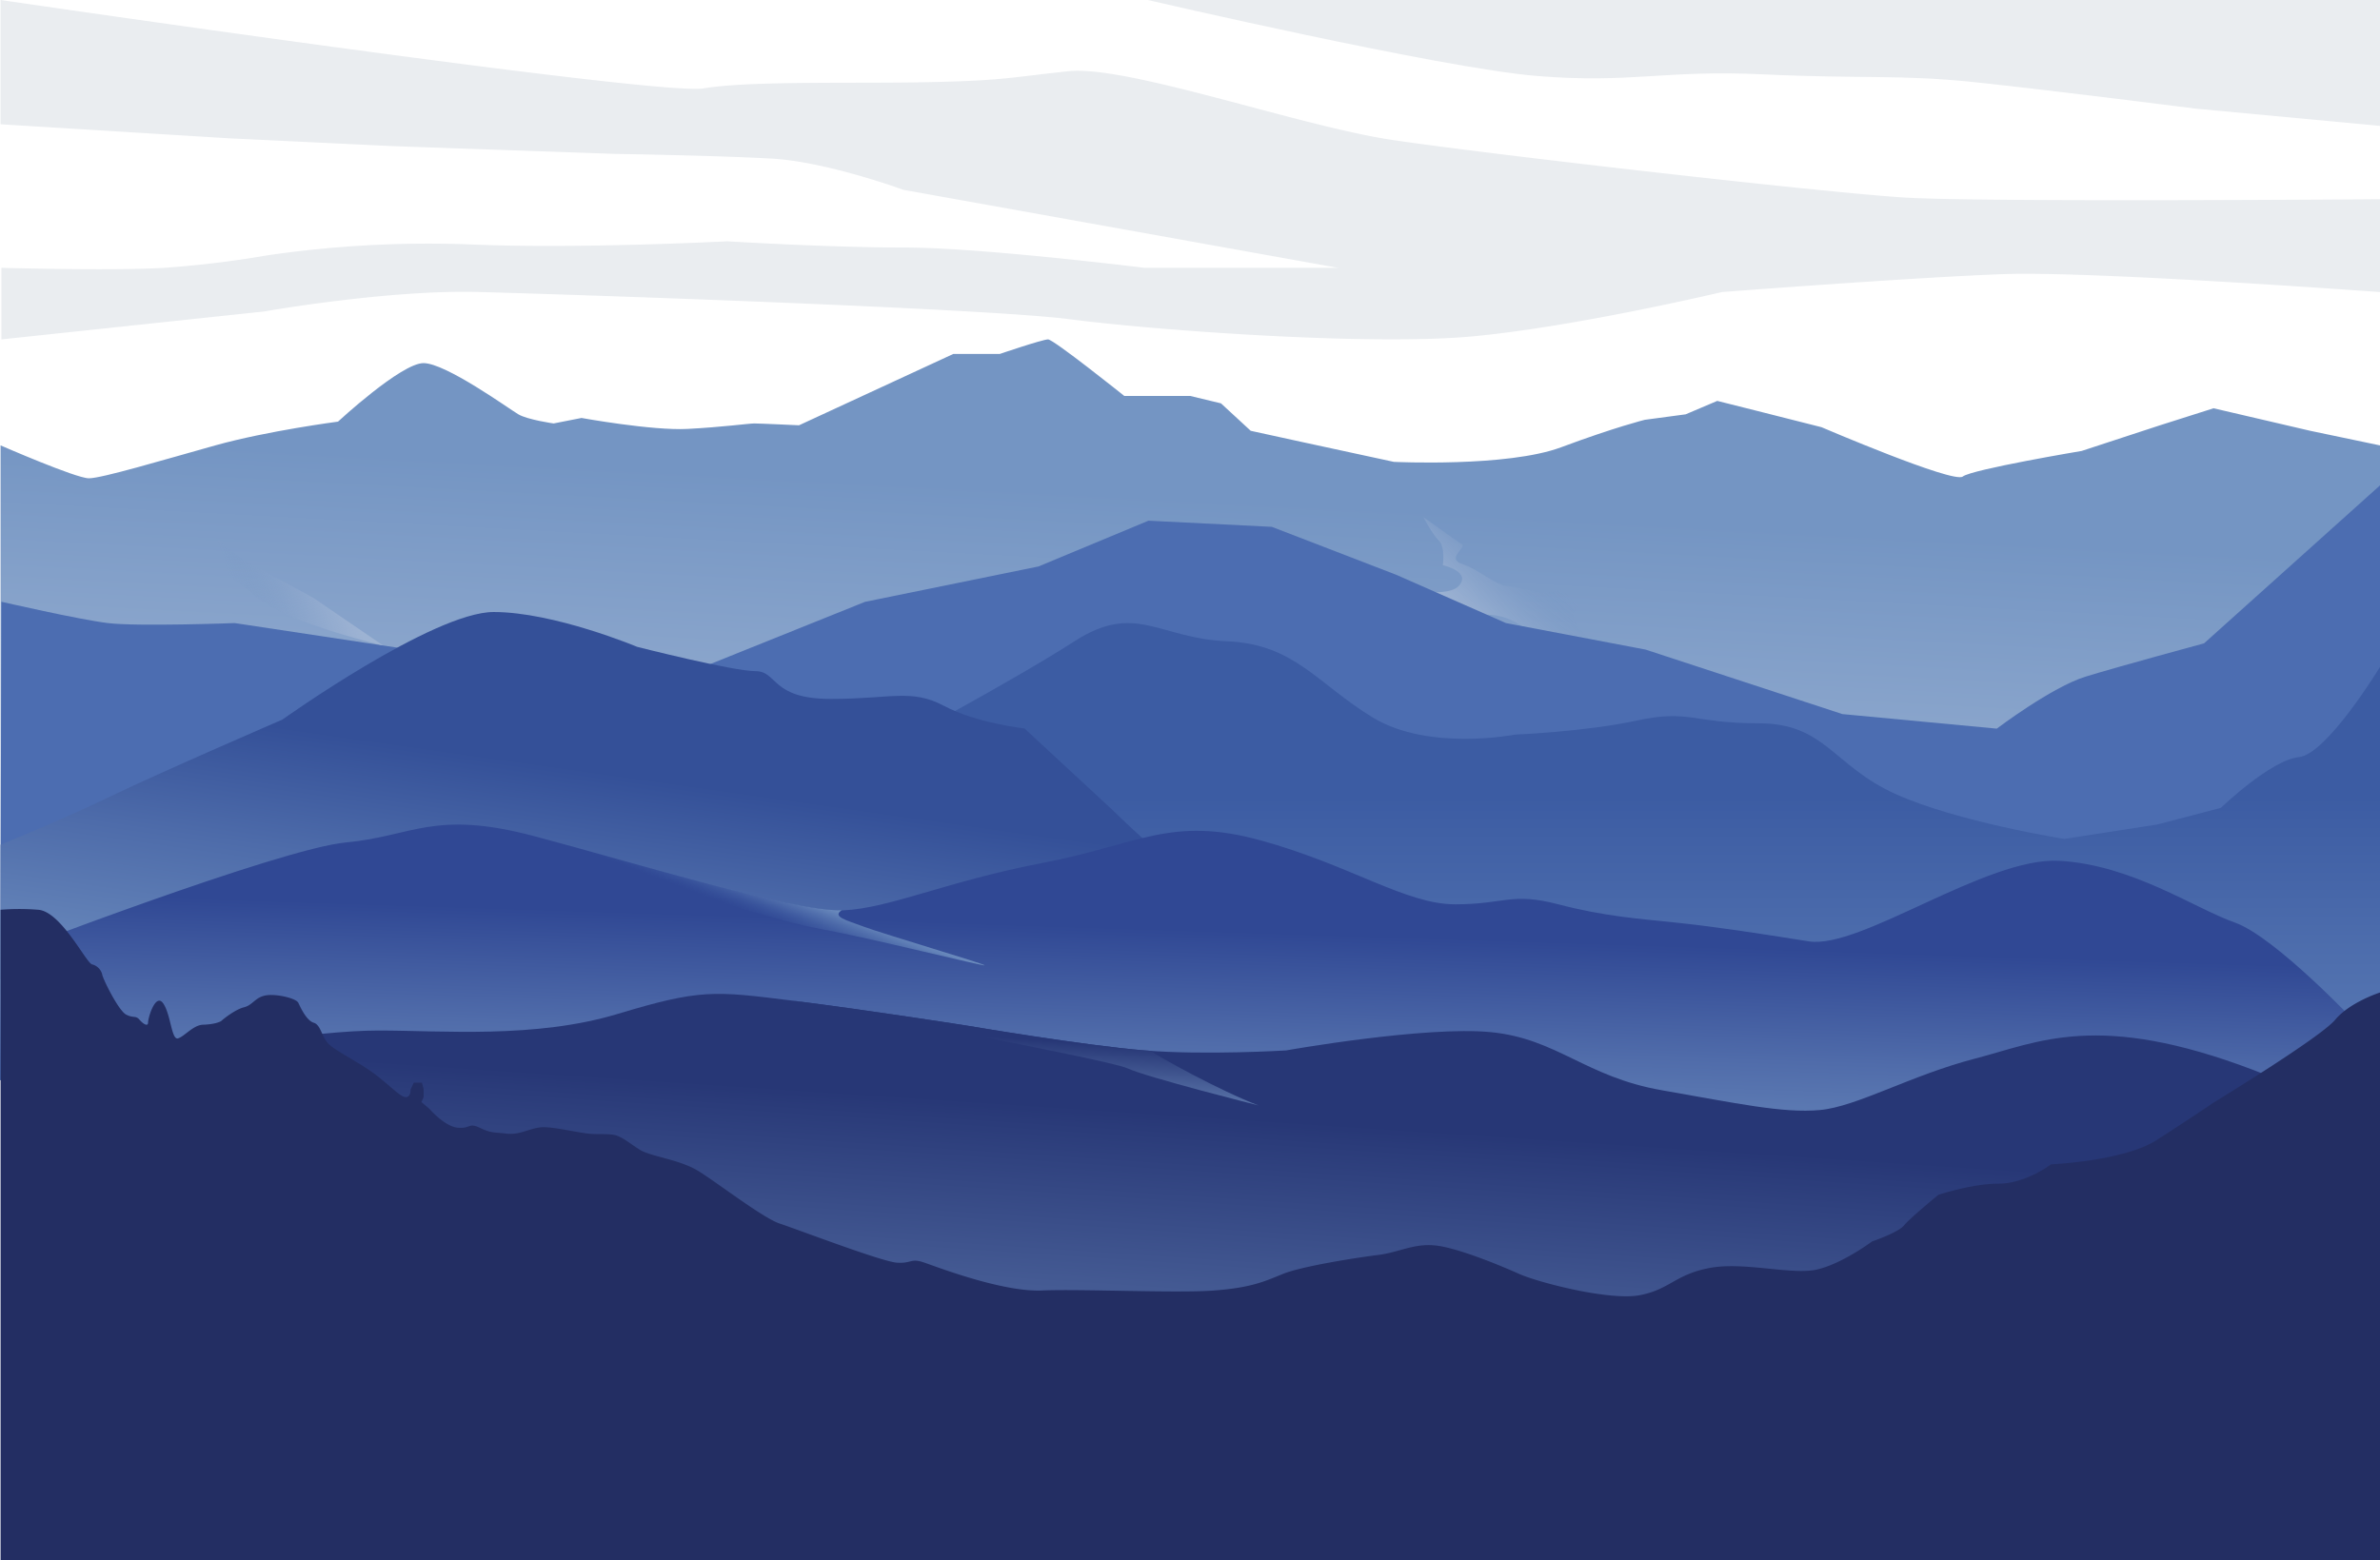 <svg xmlns="http://www.w3.org/2000/svg" xmlns:xlink="http://www.w3.org/1999/xlink" viewBox="0 0 967.49 634.39"><defs><style>.cls-1{fill:#b8c1cd;opacity:0.3;}.cls-2{fill:url(#linear-gradient);}.cls-3{fill:url(#linear-gradient-2);}.cls-4{fill:#4c6db1;}.cls-5{fill:url(#linear-gradient-3);}.cls-6{fill:url(#linear-gradient-4);}.cls-7{fill:url(#linear-gradient-5);}.cls-8{fill:url(#linear-gradient-6);}.cls-9{fill:#232e63;}.cls-10{fill:url(#linear-gradient-7);}.cls-11{fill:url(#linear-gradient-8);}.cls-12{fill:url(#linear-gradient-9);}</style><linearGradient id="linear-gradient" x1="479.24" y1="376.14" x2="488.61" y2="200.71" gradientUnits="userSpaceOnUse"><stop offset="0" stop-color="#9db3d3"/><stop offset="0.36" stop-color="#92abcf"/><stop offset="0.99" stop-color="#7495c3"/><stop offset="1" stop-color="#7495c3"/></linearGradient><linearGradient id="linear-gradient-2" x1="608.8" y1="267.12" x2="635.23" y2="240.05" gradientUnits="userSpaceOnUse"><stop offset="0" stop-color="#9db3d3"/><stop offset="0.1" stop-color="#9bb1d2" stop-opacity="0.95"/><stop offset="0.28" stop-color="#95add0" stop-opacity="0.81"/><stop offset="0.51" stop-color="#8ca6cc" stop-opacity="0.58"/><stop offset="0.79" stop-color="#7f9dc7" stop-opacity="0.26"/><stop offset="1" stop-color="#7495c3" stop-opacity="0"/></linearGradient><linearGradient id="linear-gradient-3" x1="648.61" y1="574.12" x2="648.61" y2="324.17" gradientUnits="userSpaceOnUse"><stop offset="0" stop-color="#7495c3"/><stop offset="0.28" stop-color="#698abd"/><stop offset="0.77" stop-color="#4c6cac"/><stop offset="1" stop-color="#3c5ca3"/></linearGradient><linearGradient id="linear-gradient-4" x1="231.47" y1="458.68" x2="251.83" y2="314.93" gradientUnits="userSpaceOnUse"><stop offset="0" stop-color="#7495c3"/><stop offset="0.24" stop-color="#6a8abc"/><stop offset="0.66" stop-color="#4e6caa"/><stop offset="1" stop-color="#345098"/></linearGradient><linearGradient id="linear-gradient-5" x1="476.6" y1="496.05" x2="480.41" y2="377.89" gradientUnits="userSpaceOnUse"><stop offset="0" stop-color="#7495c3"/><stop offset="0.22" stop-color="#6a8abc"/><stop offset="0.61" stop-color="#506caa"/><stop offset="1" stop-color="#304894"/></linearGradient><linearGradient id="linear-gradient-6" x1="501.12" y1="683.8" x2="516.24" y2="455.19" gradientUnits="userSpaceOnUse"><stop offset="0" stop-color="#7495c3"/><stop offset="0.19" stop-color="#6b8aba"/><stop offset="0.52" stop-color="#536ca2"/><stop offset="0.96" stop-color="#2b3c7a"/><stop offset="1" stop-color="#273776"/></linearGradient><linearGradient id="linear-gradient-7" x1="139.36" y1="231.8" x2="96.68" y2="245.38" xlink:href="#linear-gradient-2"/><linearGradient id="linear-gradient-8" x1="307.72" y1="355.53" x2="302.04" y2="370.52" gradientUnits="userSpaceOnUse"><stop offset="0" stop-color="#7495c3"/><stop offset="0.11" stop-color="#7192c1" stop-opacity="0.94"/><stop offset="0.29" stop-color="#6889bc" stop-opacity="0.79"/><stop offset="0.54" stop-color="#5a7bb4" stop-opacity="0.54"/><stop offset="0.83" stop-color="#4768aa" stop-opacity="0.2"/><stop offset="0.99" stop-color="#3c5ca3" stop-opacity="0"/></linearGradient><linearGradient id="linear-gradient-9" x1="414.77" y1="460.53" x2="417.28" y2="422.57" xlink:href="#linear-gradient-6"/></defs><g id="Layer_2" data-name="Layer 2"><g id="Layer_1-2" data-name="Layer 1"><path class="cls-1" d="M.57,108.9s45.53,1.26,66.17,0a421.25,421.25,0,0,0,41.91-5.08,452.51,452.51,0,0,1,82.54-4.44c43.85,1.9,104.46-1.27,104.46-1.27s41.27,2.54,72.23,2.54,97.37,8.25,97.37,8.25h78.67L367.23,77.18s-31-11.42-53.52-12.69-63.49-1.91-63.49-1.91l-90.63-3.17L93.17,56.24.23,50.53V0S267.28,39.11,286,35.94s61.26-1.9,91.57-2.54,32.88-1.9,56.74-4.44S527.8,51.17,565.84,56.88,742.53,78.44,774.77,80.35,967.49,81,967.49,81v37.76s-116.63-8.58-152.74-7.31S700,118.74,700,118.74,640,133,598.08,136.81s-129-2.54-163.14-7-203.77-10.12-240.53-11.09-87,7.92-87,7.92L.57,138Z"/><path class="cls-1" d="M466.54,0s119.29,27.69,158,30.87,51.59-2.54,92.21-.64,55.46,0,85.77,3.17,90.27,10.79,90.27,10.79l74.72,7V0Z"/><path class="cls-2" d="M.23,181.09s30.63,13.38,35.91,13.38S66.37,187,87.53,181.09s49.87-9.66,49.87-9.66,25.69-23.79,34.76-23.79,34.76,18.58,38.54,20.81,14.35,3.72,14.35,3.72l11.34-2.23s28.71,5.21,43.07,4.46,24.93-2.23,27.2-2.23,18.14.75,18.14.75l62.71-29H406.4S423.78,138,426.05,138s31,23,31,23h26.83l12.46,3,12.09,11.16,20.41,4.46,37.78,8.17s46.09,2.23,68-5.94,34-11.16,34-11.16l16.62-2.23L698.08,163,714,167l26.44,6.69s53.65,23,57.43,20.07,48.36-10.41,48.36-10.41l31.74-10.4L899.83,166l39.3,9.16,28.36,5.94V398.16H.23Z"/><path class="cls-3" d="M562.88,238.26s24.72,5.82,30.1,0-6.45-8.46-6.45-8.46,1.07-7.4-1.62-10-6.28-9.52-6.28-9.52,13.92,10,15.75,11.1-6.66,5.82,0,7.93,13.11,8.46,18.48,9,14.51,3.58,16.66,2.59,26.33-4.18,26.33-4.18-16.12,7.94-16.12,13.22,7,10.05,13.44,16.39l21.49,21.15s-30.63-13.75-41.92-22.2-17.19-15.34-28.48-15.34S562.88,238.26,562.88,238.26Z"/><path class="cls-4" d="M.57,244.66s31.24,7.21,43.28,8.68,51.59,0,51.59,0l66.13,10,91.21,21.12,98.87-39.76,70.5-14.38,44.71-18.61L517,214.21l50.49,19.46,44.71,19.67,56.74,10.78,80,26.22,62.77,5.92s22.35-16.92,36.11-21.15,48.15-13.53,48.15-13.53l71.59-64.29V439.21H0Z"/><path class="cls-5" d="M967.49,271.17s-21.57,35.53-33,36.68-31.71,20.63-31.71,20.63L877,335.23l-37.83,5.86s-43.62-6.88-68.82-18.34-28.46-28.65-55.28-28.65-28.45-5.74-49.59-1.15-49.59,5.73-49.59,5.73-35,6.88-57.72-6.88-31.84-29.92-59.47-31.07-37.11-16-61.91,0-75.66,43.14-75.66,43.14l-7,29.19L329.72,351.4V457.82H967.49Z"/><path class="cls-6" d="M.23,343.42s24.54-9.88,45-19.76,69.53-31.06,69.53-31.06,61.36-43.76,85.91-43.76S259,263,259,263s38.86,9.88,48.06,9.88,6.14,11.3,30.68,11.3,32.73-4.24,46,2.82,32.72,9.18,32.72,9.18l35.8,33.17s21.47,21.18,31.7,26.83,7.16,16.94,7.16,16.94-77.72,31.05-124.77,31.05H.23Z"/><path class="cls-7" d="M.57,388.52s113.16-43.52,140.15-46,35.69-13.39,76.6-2.51,106.2,31,125.35,30.14,41.79-11.72,81-19.25,52.23-19.26,88.79-9.21,58.91,26,79.08,26,22.77-5,41.92,0,33.08,5.86,48.75,7.53,32.2,4.19,53.09,7.53S807.52,348.34,837.11,350s54.84,19.25,71.38,25.11,50.17,41.66,50.17,41.66L872.8,480.6,44.1,486.46Z"/><path class="cls-8" d="M82,427.09S127.86,419,153.87,419s63.65,3.36,97.19-6.74,39-9.43,71.18-5.39,71.34,10.23,71.34,10.23,47.06,8,71.7,10,57.5,0,57.5,0,56.8-10.1,83.5-7.41,38.33,18.18,69.13,23.57,49.27,9.42,64.33,8.08,37-14.14,63-20.88,50-19.52,113.62,4.72,22.58,38.38,22.58,38.38-192.32,84.16-343.58,92.24S266.8,563.1,266.8,563.1L110.06,524.72Z"/><path class="cls-9" d="M.23,369.9a94.81,94.81,0,0,1,15.27,0c9.29.65,19.47,21.55,21.91,22.21a5.63,5.63,0,0,1,4.2,4.35c.44,2,6.64,14.59,9.74,16.11s3.76.22,5.31,2,3.54,3.05,3.54,1.09,3.1-12.19,6.19-7.62,3.32,15,6,14.15,6.2-5.45,10.18-5.55,6.86-1,7.52-1.64,5.53-4.57,9.08-5.44,4.42-3.92,8.63-4.79,12.61,1.09,13.49,3,3.32,7.18,6.2,8.05,3.1,5.23,5.75,8.28,13.28,8.05,19.7,13.06,10.18,9.14,12.17,8.93,1.77-3.05,1.77-3.05l1.33-2.83h3.32l.66,2.61v3.27l-.88,2,3.32,2.83s6.19,7.18,11.5,7.61,4.21-2.17,8.85,0,5.09,1.75,11.07,2.4,10-2.83,15.49-2.61,13.94,2.34,18.59,2.69,8.41-.3,11.28,1,4.21,2.61,8.63,5.44,16.16,3.92,23.9,8.71,26.34,19.16,33,21.33,41.39,15.46,47.58,15.9,5.53-2,11.29,0,31.86,12,47.8,11.32,54.66,1.15,69.92,0,20.58-3.73,28.11-6.78,29.43-6.53,38.28-7.62,14.61-4.79,23.46-3.92,26.33,8.05,34.08,11.54,36.73,11,49,8.71S681,518.16,695,515.54s33.19,2.94,43.48.66S761,504.77,761,504.77s10.63-3.6,13-6.53,13.94-12.41,13.94-12.41,13.61-4.57,24.56-4.57,21.25-7.84,21.25-7.84,29.54-1.31,42.82-9.8,23.23-15.28,23.23-15.28,43.49-26.52,49.46-33.7,18.26-11.11,18.26-11.11V634.39H.23Z"/><path class="cls-10" d="M82,214.21s16,13.54,22.89,16.92S127.25,243,127.25,243l28.5,19.45s-39.36-9.3-51.12-19.45A87.25,87.25,0,0,0,82,228.59Z"/><path class="cls-11" d="M207.93,337.74c11,5.46,31.69,14.87,53.46,20.48,32,8.25,54.65,16.33,73.35,19.72s65.72,15.17,65.51,14.54-40.84-12.64-49-15.65c-7.61-2.81-13-4.13-9.1-6.72-19.77.48-84.26-19.35-124.82-30.14C214,339.08,210.87,338.35,207.93,337.74Z"/><path class="cls-12" d="M511.59,449.46c-15.8-6-40.95-20-43.85-22.19h0l-2.46-.18c-24.64-2-71.7-10-71.7-10s-39.17-6.18-71.34-10.23c0,0,128.41,23.87,136.15,27.52S511.59,449.46,511.59,449.46Z"/></g></g></svg>
